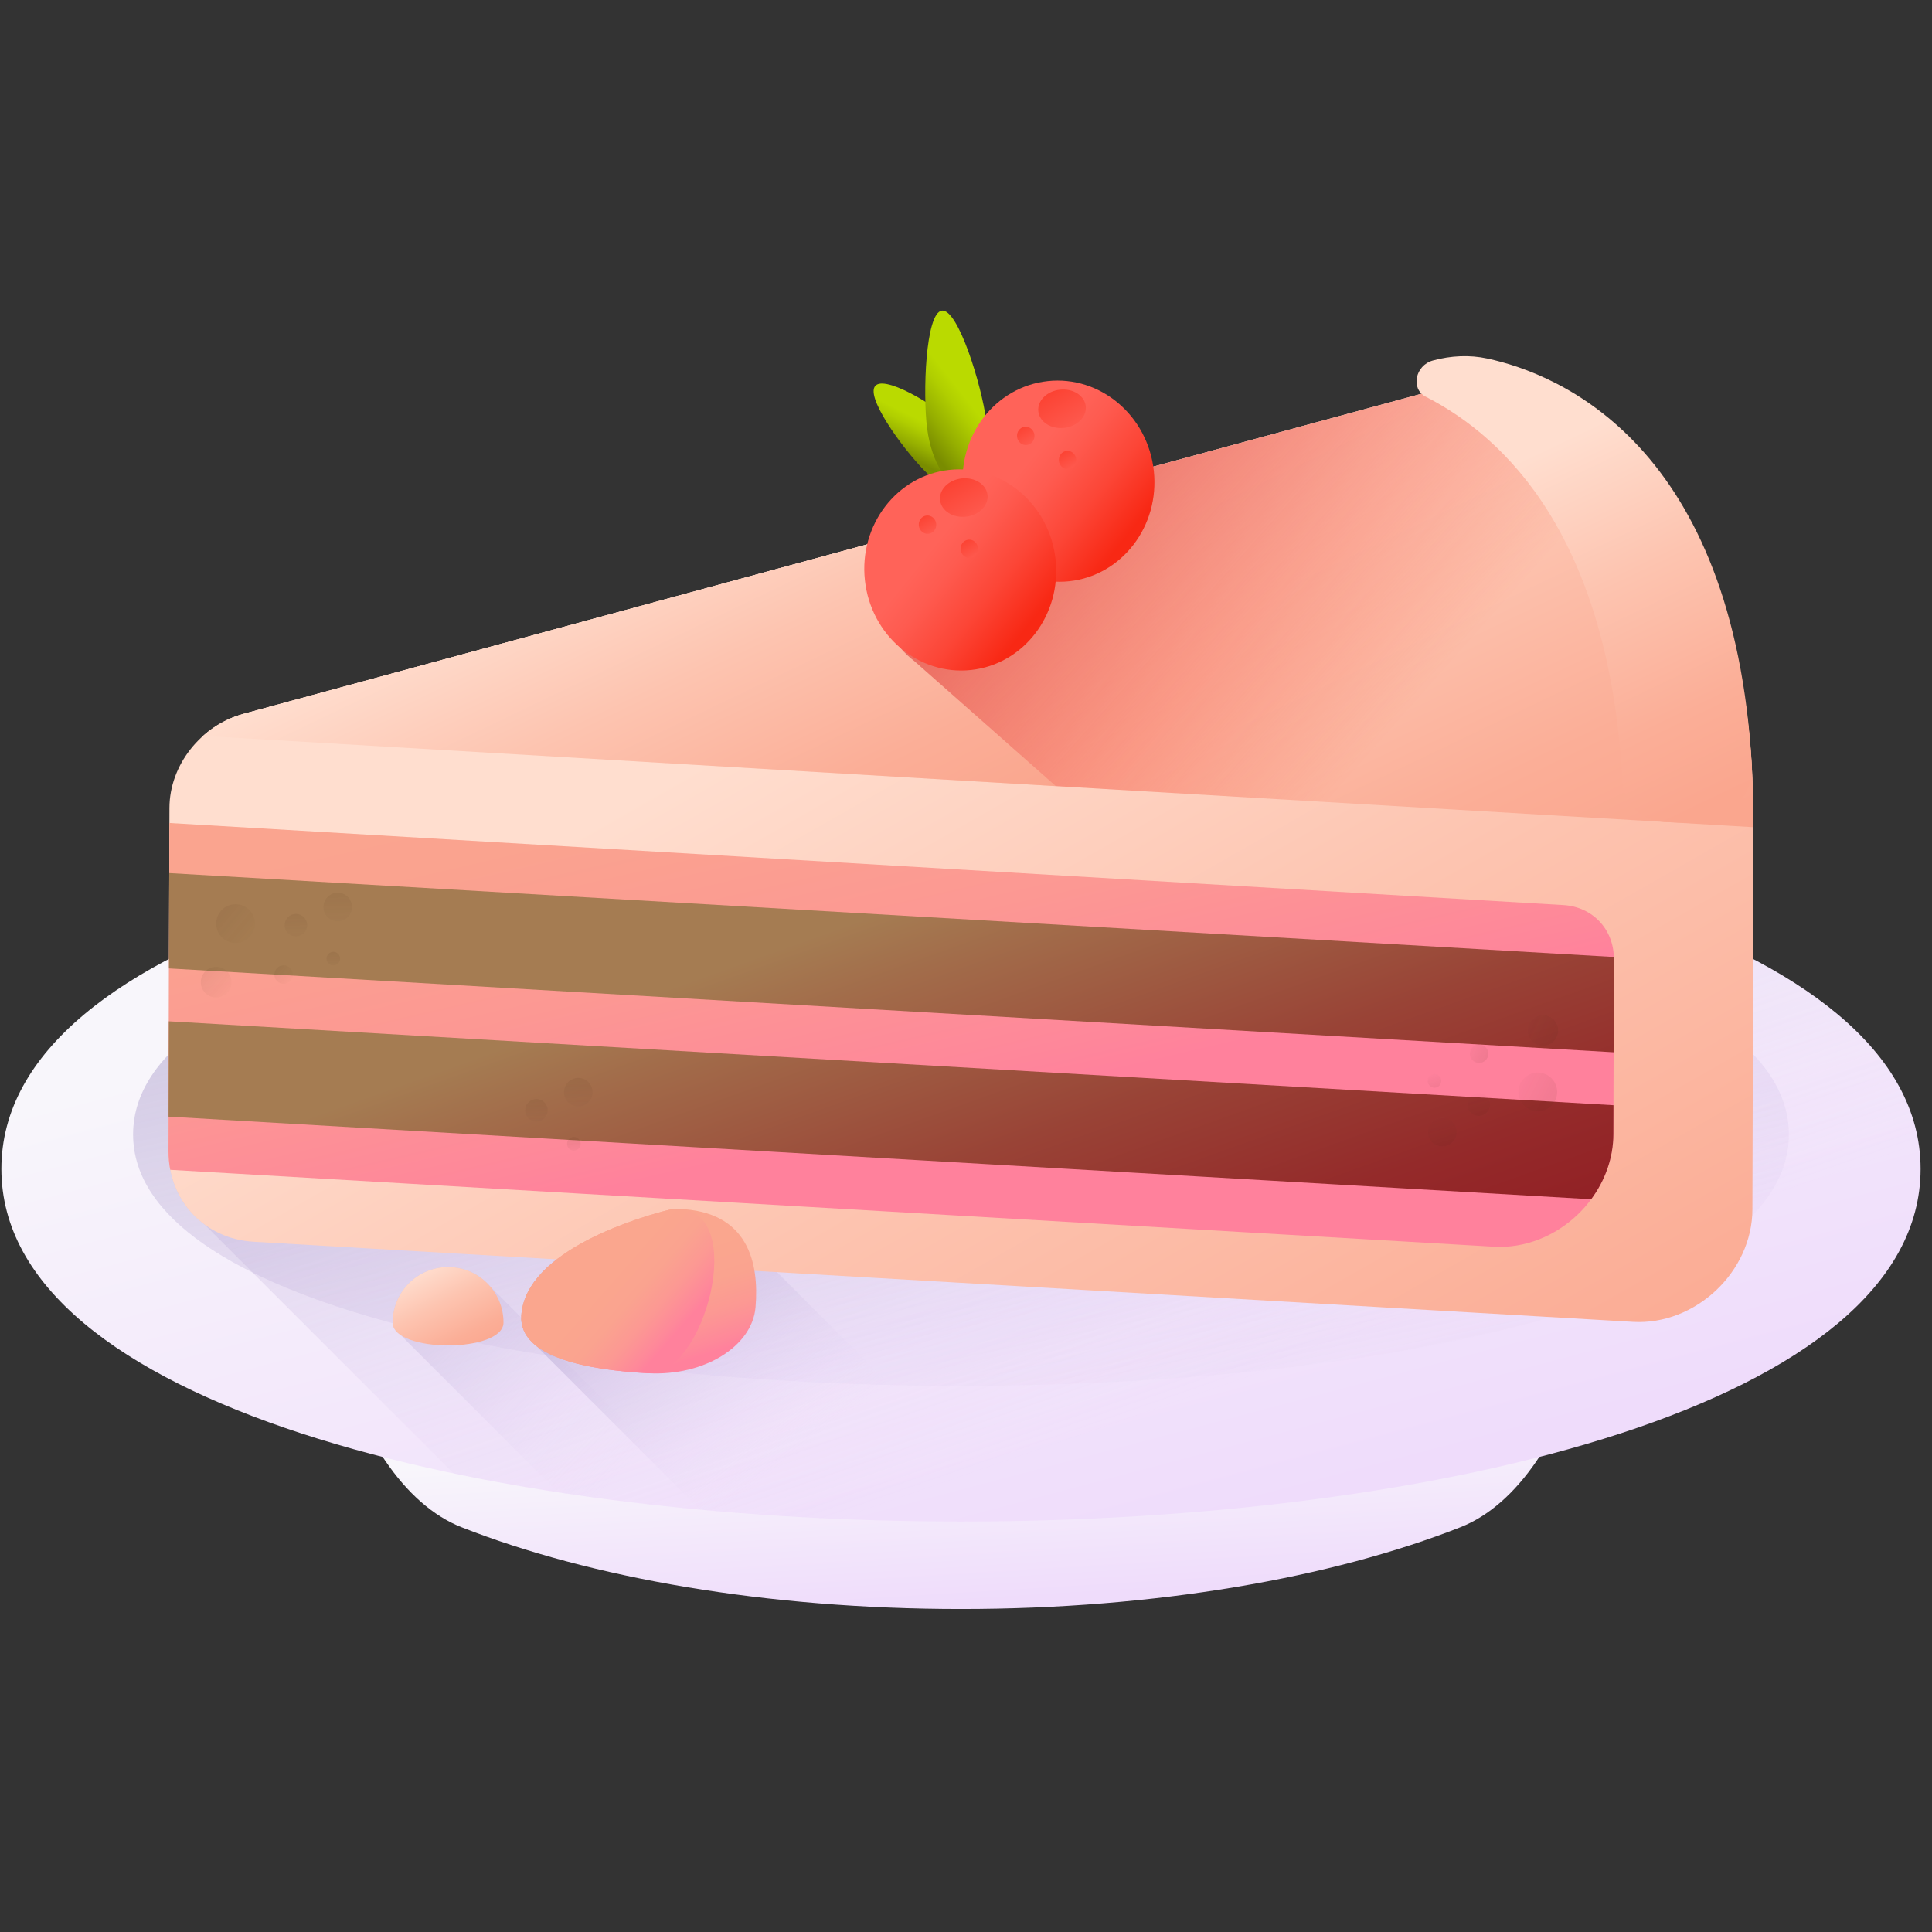 <svg width="151" height="151" viewBox="0 0 151 151" fill="none" xmlns="http://www.w3.org/2000/svg">
<rect x="0" y="0" width="151" height="151" fill="#333333" stroke="none"/>
<g clip-path="url(#clip0)">
<path d="M75.108 111.887C56.512 111.887 39.445 109.267 26.077 104.898C28 112.137 31.614 117.611 36.069 119.362C46.124 123.317 59.904 125.755 75.108 125.755C90.312 125.755 104.092 123.317 114.147 119.362C118.602 117.61 122.216 112.137 124.139 104.898C110.771 109.267 93.704 111.887 75.108 111.887Z" fill="url(#paint0_linear)"/>
<path d="M150.108 91.36C150.108 128.105 0.108 128.105 0.108 91.36C0.108 54.615 150.108 54.615 150.108 91.36Z" fill="url(#paint1_linear)"/>
<path d="M139.814 88.665C139.814 114.862 10.402 114.862 10.402 88.665C10.402 62.468 139.814 62.468 139.814 88.665Z" fill="url(#paint2_linear)"/>
<path d="M150.108 91.36C150.108 61.303 49.744 55.834 13.21 74.95C13.191 81.586 13.172 88.76 13.169 89.874L13.168 89.97C13.162 92.36 14.239 94.416 15.973 95.691L35.437 115.155C79.782 124.451 150.108 116.52 150.108 91.36Z" fill="url(#paint3_linear)"/>
<path d="M55.856 118.093L38.307 100.544C37.513 99.617 36.336 99.028 35.02 99.028C32.627 99.028 30.688 100.967 30.688 103.36C30.688 103.752 30.923 104.078 31.311 104.341L43.599 116.629C47.56 117.239 51.665 117.726 55.856 118.093Z" fill="url(#paint4_linear)"/>
<path d="M80.156 118.861L57.727 96.431C56.802 95.32 55.322 94.56 53.025 94.481C52.769 94.473 52.513 94.499 52.264 94.561C50.31 95.051 41.04 97.644 40.745 102.84C40.69 103.805 41.13 104.57 41.897 105.177L54.709 117.989C62.982 118.759 71.613 119.049 80.156 118.861Z" fill="url(#paint5_linear)"/>
<path d="M137.032 69.805L137.047 64.549C137.122 37.072 123.075 31.254 117.405 30.025C116.111 29.743 114.735 29.788 113.387 30.153L19.027 55.795C15.698 56.699 13.252 59.805 13.243 63.141C13.243 63.141 13.176 87.732 13.17 89.874L13.169 89.971C13.159 93.833 15.974 96.829 19.829 97.053L127.629 103.313C132.503 103.594 136.951 99.405 136.964 94.519C136.964 94.52 137.025 72.309 137.032 69.805Z" fill="url(#paint6_linear)"/>
<path d="M117.406 30.023C116.11 29.742 114.733 29.788 113.387 30.154L19.027 55.795C17.839 56.117 16.768 56.724 15.876 57.516L137.045 64.651L137.046 64.55C137.122 37.071 123.075 31.253 117.406 30.023Z" fill="url(#paint7_linear)"/>
<path d="M82.516 61.441L15.876 57.516C16.767 56.722 17.84 56.117 19.028 55.794L69.708 42.023C69.094 43.218 68.743 44.553 68.739 45.937C68.733 48.374 69.801 50.434 71.481 51.689L82.516 61.441Z" fill="url(#paint8_linear)"/>
<path d="M137.048 64.55L137.048 64.651L123.545 63.857L122.902 63.819L122.814 63.812L82.516 61.441L71.481 51.689C69.801 50.433 68.733 48.373 68.739 45.937C68.743 44.553 69.095 43.217 69.708 42.022L92.138 35.927L113.388 30.152C114.733 29.788 116.11 29.742 117.407 30.023C123.074 31.252 137.123 37.07 137.048 64.55Z" fill="url(#paint9_linear)"/>
<path d="M126.098 88.645L126.135 74.93C126.141 72.645 124.476 70.873 122.197 70.739L13.239 64.323C13.225 69.249 13.174 88.014 13.169 89.874L13.168 89.97C13.167 90.473 13.215 90.961 13.305 91.43L116.762 97.439C121.636 97.72 126.084 93.531 126.098 88.645Z" fill="url(#paint10_linear)"/>
<path d="M126.103 86.38L126.096 88.645C126.091 90.511 125.438 92.278 124.36 93.73L13.174 87.273L13.195 79.821L126.103 86.38Z" fill="url(#paint11_linear)"/>
<path d="M126.134 74.931L126.114 82.243L13.206 75.688L13.226 68.239L126.131 74.795C126.134 74.838 126.134 74.884 126.134 74.931Z" fill="url(#paint12_linear)"/>
<path d="M116.237 28.021C114.871 27.728 113.413 27.79 111.994 28.176C110.603 28.554 110.237 30.397 111.431 31.006C117.728 34.221 125.742 42.035 126.81 61.022C126.91 62.8 128.257 64.134 130.045 64.239L132.459 64.344C134.886 64.45 137.061 62.287 136.924 59.88C135.489 34.754 121.875 29.232 116.237 28.021Z" fill="url(#paint13_linear)"/>
<path d="M74.625 33.087C76.227 34.561 77.069 36.655 76.505 37.764C75.942 38.874 74.186 38.578 72.585 37.104C70.983 35.63 67.782 31.365 68.345 30.256C68.909 29.147 73.023 31.613 74.625 33.087Z" fill="url(#paint14_linear)"/>
<path d="M77.076 32.835C77.43 35.542 76.684 37.885 75.411 38.069C74.138 38.254 72.819 36.209 72.465 33.502C72.111 30.794 72.334 24.465 73.608 24.28C74.881 24.096 76.722 30.128 77.076 32.835Z" fill="url(#paint15_linear)"/>
<path d="M90.18 36.802C90.647 41.121 87.689 44.983 83.573 45.427C79.458 45.872 75.743 42.732 75.276 38.413C74.81 34.094 77.768 30.232 81.883 29.788C85.999 29.343 89.713 32.483 90.18 36.802Z" fill="url(#paint16_linear)"/>
<path d="M84.861 31.751C84.95 32.577 84.192 33.335 83.168 33.446C82.143 33.557 81.241 32.978 81.152 32.152C81.062 31.327 81.82 30.568 82.845 30.457C83.869 30.346 84.772 30.926 84.861 31.751Z" fill="url(#paint17_linear)"/>
<path d="M80.849 33.996C80.891 34.389 80.622 34.741 80.247 34.782C79.872 34.822 79.533 34.536 79.491 34.143C79.448 33.749 79.718 33.398 80.093 33.357C80.468 33.316 80.806 33.602 80.849 33.996Z" fill="url(#paint18_linear)"/>
<path d="M84.118 35.884C84.161 36.277 83.891 36.629 83.516 36.669C83.141 36.71 82.803 36.424 82.76 36.03C82.718 35.637 82.987 35.285 83.362 35.245C83.737 35.204 84.076 35.49 84.118 35.884Z" fill="url(#paint19_linear)"/>
<path d="M82.502 43.739C82.968 48.057 80.01 51.919 75.895 52.364C71.779 52.809 68.064 49.668 67.598 45.349C67.131 41.031 70.089 37.169 74.204 36.724C78.32 36.279 82.035 39.42 82.502 43.739Z" fill="url(#paint20_linear)"/>
<path d="M77.182 38.688C77.272 39.513 76.513 40.272 75.489 40.383C74.465 40.493 73.562 39.914 73.473 39.089C73.384 38.263 74.142 37.505 75.166 37.394C76.19 37.283 77.093 37.862 77.182 38.688Z" fill="url(#paint21_linear)"/>
<path d="M73.17 40.932C73.213 41.326 72.943 41.677 72.568 41.718C72.193 41.759 71.854 41.472 71.812 41.079C71.77 40.685 72.039 40.334 72.414 40.293C72.789 40.252 73.128 40.539 73.17 40.932Z" fill="url(#paint22_linear)"/>
<path d="M76.439 42.82C76.482 43.214 76.212 43.565 75.837 43.606C75.462 43.647 75.124 43.36 75.082 42.967C75.039 42.573 75.309 42.221 75.684 42.181C76.059 42.14 76.397 42.426 76.439 42.82Z" fill="url(#paint23_linear)"/>
<g opacity="0.5">
<g opacity="0.5">
<path opacity="0.5" d="M18.411 73.7C19.248 73.7 19.926 73.022 19.926 72.185C19.926 71.349 19.248 70.671 18.411 70.671C17.575 70.671 16.897 71.349 16.897 72.185C16.897 73.022 17.575 73.7 18.411 73.7Z" fill="url(#paint24_linear)"/>
<path opacity="0.5" d="M16.891 77.957C17.551 77.957 18.087 77.421 18.087 76.761C18.087 76.101 17.551 75.565 16.891 75.565C16.231 75.565 15.695 76.101 15.695 76.761C15.695 77.421 16.231 77.957 16.891 77.957Z" fill="url(#paint25_linear)"/>
<path opacity="0.5" d="M22.165 76.89C22.563 76.89 22.886 76.567 22.886 76.169C22.886 75.771 22.563 75.448 22.165 75.448C21.767 75.448 21.444 75.771 21.444 76.169C21.444 76.567 21.767 76.89 22.165 76.89Z" fill="url(#paint26_linear)"/>
</g>
<g opacity="0.5">
<path opacity="0.5" d="M26.396 72.013C27.014 72.013 27.515 71.512 27.515 70.894C27.515 70.276 27.014 69.775 26.396 69.775C25.778 69.775 25.277 70.276 25.277 70.894C25.277 71.512 25.778 72.013 26.396 72.013Z" fill="url(#paint27_linear)"/>
<path opacity="0.5" d="M23.127 73.194C23.615 73.194 24.011 72.799 24.011 72.311C24.011 71.823 23.615 71.427 23.127 71.427C22.639 71.427 22.244 71.823 22.244 72.311C22.244 72.799 22.639 73.194 23.127 73.194Z" fill="url(#paint28_linear)"/>
<path opacity="0.5" d="M26.052 75.457C26.346 75.457 26.584 75.218 26.584 74.924C26.584 74.63 26.346 74.391 26.052 74.391C25.758 74.391 25.519 74.63 25.519 74.924C25.519 75.218 25.758 75.457 26.052 75.457Z" fill="url(#paint29_linear)"/>
</g>
<g opacity="0.5">
<path opacity="0.5" d="M120.187 86.859C121.023 86.859 121.701 86.181 121.701 85.344C121.701 84.508 121.023 83.83 120.187 83.83C119.35 83.83 118.672 84.508 118.672 85.344C118.672 86.181 119.35 86.859 120.187 86.859Z" fill="url(#paint30_linear)"/>
<path opacity="0.5" d="M120.587 81.735C121.247 81.735 121.782 81.2 121.782 80.54C121.782 79.879 121.247 79.344 120.587 79.344C119.926 79.344 119.391 79.879 119.391 80.54C119.391 81.2 119.926 81.735 120.587 81.735Z" fill="url(#paint31_linear)"/>
<path opacity="0.5" d="M115.6 83.077C115.998 83.077 116.321 82.755 116.321 82.356C116.321 81.958 115.998 81.636 115.6 81.636C115.202 81.636 114.879 81.958 114.879 82.356C114.879 82.755 115.202 83.077 115.6 83.077Z" fill="url(#paint32_linear)"/>
</g>
<g opacity="0.5">
<path opacity="0.5" d="M112.729 89.599C113.348 89.599 113.849 89.098 113.849 88.48C113.849 87.862 113.348 87.361 112.729 87.361C112.111 87.361 111.61 87.862 111.61 88.48C111.61 89.098 112.111 89.599 112.729 89.599Z" fill="url(#paint33_linear)"/>
<path opacity="0.5" d="M115.573 87.216C116.061 87.216 116.457 86.821 116.457 86.333C116.457 85.845 116.061 85.449 115.573 85.449C115.086 85.449 114.69 85.845 114.69 86.333C114.69 86.821 115.086 87.216 115.573 87.216Z" fill="url(#paint34_linear)"/>
<path opacity="0.5" d="M112.116 85.014C112.41 85.014 112.648 84.776 112.648 84.482C112.648 84.188 112.41 83.949 112.116 83.949C111.821 83.949 111.583 84.188 111.583 84.482C111.583 84.776 111.821 85.014 112.116 85.014Z" fill="url(#paint35_linear)"/>
</g>
<g opacity="0.5">
<path opacity="0.5" d="M45.196 86.483C45.814 86.483 46.315 85.982 46.315 85.364C46.315 84.746 45.814 84.245 45.196 84.245C44.578 84.245 44.077 84.746 44.077 85.364C44.077 85.982 44.578 86.483 45.196 86.483Z" fill="url(#paint36_linear)"/>
<path opacity="0.5" d="M41.927 87.665C42.415 87.665 42.81 87.269 42.81 86.781C42.81 86.293 42.415 85.897 41.927 85.897C41.439 85.897 41.044 86.293 41.044 86.781C41.044 87.269 41.439 87.665 41.927 87.665Z" fill="url(#paint37_linear)"/>
<path opacity="0.5" d="M44.852 89.927C45.146 89.927 45.384 89.688 45.384 89.394C45.384 89.1 45.146 88.861 44.852 88.861C44.557 88.861 44.319 89.1 44.319 89.394C44.319 89.688 44.557 89.927 44.852 89.927Z" fill="url(#paint38_linear)"/>
</g>
</g>
<path d="M53.025 94.482C52.769 94.473 52.513 94.499 52.264 94.561C50.31 95.051 41.04 97.644 40.745 102.84C40.561 106.076 45.907 107.077 50.678 107.328C55.036 107.558 58.795 105.235 59.051 102.163C59.34 98.684 58.477 94.669 53.025 94.482Z" fill="url(#paint39_linear)"/>
<path d="M53.025 94.482C52.769 94.473 52.513 94.499 52.264 94.561C50.31 95.051 41.04 97.645 40.745 102.84C40.561 106.076 45.907 107.077 50.678 107.328C55.035 107.558 58.477 94.669 53.025 94.482Z" fill="url(#paint40_linear)"/>
<path d="M39.352 103.36C39.352 105.753 30.688 105.753 30.688 103.36C30.688 100.967 32.627 99.028 35.02 99.028C37.412 99.028 39.352 100.967 39.352 103.36Z" fill="url(#paint41_linear)"/>
</g>
<defs>
<linearGradient id="paint0_linear" x1="75.545" y1="112.107" x2="76.335" y2="125.144" gradientUnits="userSpaceOnUse">
<stop stop-color="#F8F6FB"/>
<stop offset="1" stop-color="#EFDCFB"/>
</linearGradient>
<linearGradient id="paint1_linear" x1="69.08" y1="68.608" x2="83.217" y2="121.962" gradientUnits="userSpaceOnUse">
<stop stop-color="#F8F6FB"/>
<stop offset="1" stop-color="#EFDCFB"/>
</linearGradient>
<linearGradient id="paint2_linear" x1="82.084" y1="122.02" x2="57.82" y2="5.997" gradientUnits="userSpaceOnUse">
<stop stop-color="#EFDCFB" stop-opacity="0"/>
<stop offset="0.029" stop-color="#E9D6F7" stop-opacity="0.029"/>
<stop offset="0.22" stop-color="#C5B5DE" stop-opacity="0.22"/>
<stop offset="0.414" stop-color="#AA9BCB" stop-opacity="0.414"/>
<stop offset="0.608" stop-color="#9688BD" stop-opacity="0.608"/>
<stop offset="0.803" stop-color="#8A7DB5" stop-opacity="0.803"/>
<stop offset="1" stop-color="#8679B2"/>
</linearGradient>
<linearGradient id="paint3_linear" x1="88.821" y1="110.882" x2="47.645" y2="-7.648" gradientUnits="userSpaceOnUse">
<stop stop-color="#EFDCFB" stop-opacity="0"/>
<stop offset="0.029" stop-color="#E9D6F7" stop-opacity="0.029"/>
<stop offset="0.22" stop-color="#C5B5DE" stop-opacity="0.22"/>
<stop offset="0.414" stop-color="#AA9BCB" stop-opacity="0.414"/>
<stop offset="0.608" stop-color="#9688BD" stop-opacity="0.608"/>
<stop offset="0.803" stop-color="#8A7DB5" stop-opacity="0.803"/>
<stop offset="1" stop-color="#8679B2"/>
</linearGradient>
<linearGradient id="paint4_linear" x1="47.953" y1="115.603" x2="4.393" y2="72.043" gradientUnits="userSpaceOnUse">
<stop stop-color="#EFDCFB" stop-opacity="0"/>
<stop offset="0.029" stop-color="#E9D6F7" stop-opacity="0.029"/>
<stop offset="0.22" stop-color="#C5B5DE" stop-opacity="0.22"/>
<stop offset="0.414" stop-color="#AA9BCB" stop-opacity="0.414"/>
<stop offset="0.608" stop-color="#9688BD" stop-opacity="0.608"/>
<stop offset="0.803" stop-color="#8A7DB5" stop-opacity="0.803"/>
<stop offset="1" stop-color="#8679B2"/>
</linearGradient>
<linearGradient id="paint5_linear" x1="62.259" y1="113.686" x2="34.024" y2="77.51" gradientUnits="userSpaceOnUse">
<stop stop-color="#EFDCFB" stop-opacity="0"/>
<stop offset="0.029" stop-color="#E9D6F7" stop-opacity="0.029"/>
<stop offset="0.22" stop-color="#C5B5DE" stop-opacity="0.22"/>
<stop offset="0.414" stop-color="#AA9BCB" stop-opacity="0.414"/>
<stop offset="0.608" stop-color="#9688BD" stop-opacity="0.608"/>
<stop offset="0.803" stop-color="#8A7DB5" stop-opacity="0.803"/>
<stop offset="1" stop-color="#8679B2"/>
</linearGradient>
<linearGradient id="paint6_linear" x1="65.983" y1="53.15" x2="112.905" y2="135.401" gradientUnits="userSpaceOnUse">
<stop stop-color="#FFDECF"/>
<stop offset="0.379" stop-color="#FDC4B0"/>
<stop offset="0.765" stop-color="#FBAE97"/>
<stop offset="1" stop-color="#FAA68E"/>
</linearGradient>
<linearGradient id="paint7_linear" x1="72.645" y1="45.65" x2="91.306" y2="84.615" gradientUnits="userSpaceOnUse">
<stop stop-color="#FFDECF"/>
<stop offset="0.379" stop-color="#FDC4B0"/>
<stop offset="0.765" stop-color="#FBAE97"/>
<stop offset="1" stop-color="#FAA68E"/>
</linearGradient>
<linearGradient id="paint8_linear" x1="43.13" y1="44.092" x2="57.214" y2="73.497" gradientUnits="userSpaceOnUse">
<stop stop-color="#FFDECF"/>
<stop offset="0.379" stop-color="#FDC4B0"/>
<stop offset="0.765" stop-color="#FBAE97"/>
<stop offset="1" stop-color="#FAA68E"/>
</linearGradient>
<linearGradient id="paint9_linear" x1="111.528" y1="53.923" x2="72.084" y2="18.849" gradientUnits="userSpaceOnUse">
<stop stop-color="#F82814" stop-opacity="0"/>
<stop offset="0.246" stop-color="#F12817" stop-opacity="0.246"/>
<stop offset="0.608" stop-color="#DD2820" stop-opacity="0.608"/>
<stop offset="1" stop-color="#C0272D"/>
</linearGradient>
<linearGradient id="paint10_linear" x1="64.89" y1="44.968" x2="74.557" y2="86.671" gradientUnits="userSpaceOnUse">
<stop stop-color="#FAA68E"/>
<stop offset="0.353" stop-color="#FAA38F"/>
<stop offset="0.651" stop-color="#FC9893"/>
<stop offset="0.929" stop-color="#FE879A"/>
<stop offset="1" stop-color="#FF819C"/>
</linearGradient>
<linearGradient id="paint11_linear" x1="65.86" y1="72.37" x2="79.282" y2="109.914" gradientUnits="userSpaceOnUse">
<stop stop-color="#A57C52"/>
<stop offset="0.134" stop-color="#A26C4A"/>
<stop offset="0.515" stop-color="#994336"/>
<stop offset="0.817" stop-color="#942A2A"/>
<stop offset="1" stop-color="#922125"/>
</linearGradient>
<linearGradient id="paint12_linear" x1="68.653" y1="71.372" x2="82.075" y2="108.916" gradientUnits="userSpaceOnUse">
<stop stop-color="#A57C52"/>
<stop offset="0.134" stop-color="#A26C4A"/>
<stop offset="0.515" stop-color="#994336"/>
<stop offset="0.817" stop-color="#942A2A"/>
<stop offset="1" stop-color="#922125"/>
</linearGradient>
<linearGradient id="paint13_linear" x1="121.313" y1="34.761" x2="134.575" y2="62.449" gradientUnits="userSpaceOnUse">
<stop stop-color="#FFDECF"/>
<stop offset="0.379" stop-color="#FDC4B0"/>
<stop offset="0.765" stop-color="#FBAE97"/>
<stop offset="1" stop-color="#FAA68E"/>
</linearGradient>
<linearGradient id="paint14_linear" x1="72.835" y1="33.276" x2="71.492" y2="35.991" gradientUnits="userSpaceOnUse">
<stop stop-color="#BADA00"/>
<stop offset="0.227" stop-color="#B0CE00"/>
<stop offset="0.638" stop-color="#95AE00"/>
<stop offset="1" stop-color="#798C00"/>
</linearGradient>
<linearGradient id="paint15_linear" x1="75.418" y1="31.021" x2="71.797" y2="33.879" gradientUnits="userSpaceOnUse">
<stop stop-color="#BADA00"/>
<stop offset="0.227" stop-color="#B0CE00"/>
<stop offset="0.638" stop-color="#95AE00"/>
<stop offset="1" stop-color="#798C00"/>
</linearGradient>
<linearGradient id="paint16_linear" x1="80.56" y1="35.827" x2="88.095" y2="41.886" gradientUnits="userSpaceOnUse">
<stop stop-color="#FF6359"/>
<stop offset="0.224" stop-color="#FE5B50"/>
<stop offset="0.595" stop-color="#FC4637"/>
<stop offset="1" stop-color="#F82814"/>
</linearGradient>
<linearGradient id="paint17_linear" x1="84.979" y1="35.265" x2="80.725" y2="28.085" gradientUnits="userSpaceOnUse">
<stop stop-color="#FF6359"/>
<stop offset="0.224" stop-color="#FE5B50"/>
<stop offset="0.595" stop-color="#FC4637"/>
<stop offset="1" stop-color="#F82814"/>
</linearGradient>
<linearGradient id="paint18_linear" x1="81.054" y1="35.544" x2="79.129" y2="32.294" gradientUnits="userSpaceOnUse">
<stop stop-color="#FF6359"/>
<stop offset="0.224" stop-color="#FE5B50"/>
<stop offset="0.595" stop-color="#FC4637"/>
<stop offset="1" stop-color="#F82814"/>
</linearGradient>
<linearGradient id="paint19_linear" x1="84.324" y1="37.429" x2="82.399" y2="34.18" gradientUnits="userSpaceOnUse">
<stop stop-color="#FF6359"/>
<stop offset="0.224" stop-color="#FE5B50"/>
<stop offset="0.595" stop-color="#FC4637"/>
<stop offset="1" stop-color="#F82814"/>
</linearGradient>
<linearGradient id="paint20_linear" x1="72.886" y1="42.767" x2="80.421" y2="48.826" gradientUnits="userSpaceOnUse">
<stop stop-color="#FF6359"/>
<stop offset="0.224" stop-color="#FE5B50"/>
<stop offset="0.595" stop-color="#FC4637"/>
<stop offset="1" stop-color="#F82814"/>
</linearGradient>
<linearGradient id="paint21_linear" x1="77.305" y1="42.205" x2="73.052" y2="35.025" gradientUnits="userSpaceOnUse">
<stop stop-color="#FF6359"/>
<stop offset="0.224" stop-color="#FE5B50"/>
<stop offset="0.595" stop-color="#FC4637"/>
<stop offset="1" stop-color="#F82814"/>
</linearGradient>
<linearGradient id="paint22_linear" x1="73.38" y1="42.483" x2="71.455" y2="39.234" gradientUnits="userSpaceOnUse">
<stop stop-color="#FF6359"/>
<stop offset="0.224" stop-color="#FE5B50"/>
<stop offset="0.595" stop-color="#FC4637"/>
<stop offset="1" stop-color="#F82814"/>
</linearGradient>
<linearGradient id="paint23_linear" x1="76.65" y1="44.369" x2="74.725" y2="41.12" gradientUnits="userSpaceOnUse">
<stop stop-color="#FF6359"/>
<stop offset="0.224" stop-color="#FE5B50"/>
<stop offset="0.595" stop-color="#FC4637"/>
<stop offset="1" stop-color="#F82814"/>
</linearGradient>
<linearGradient id="paint24_linear" x1="19.826" y1="74.002" x2="14.34" y2="69.385" gradientUnits="userSpaceOnUse">
<stop stop-color="#42210B" stop-opacity="0"/>
<stop offset="1" stop-color="#42210B"/>
</linearGradient>
<linearGradient id="paint25_linear" x1="17.932" y1="78.265" x2="13.601" y2="74.62" gradientUnits="userSpaceOnUse">
<stop stop-color="#42210B" stop-opacity="0"/>
<stop offset="1" stop-color="#42210B"/>
</linearGradient>
<linearGradient id="paint26_linear" x1="22.654" y1="77.21" x2="20.043" y2="75.012" gradientUnits="userSpaceOnUse">
<stop stop-color="#42210B" stop-opacity="0"/>
<stop offset="1" stop-color="#42210B"/>
</linearGradient>
<linearGradient id="paint27_linear" x1="26.451" y1="73.001" x2="26.288" y2="67.704" gradientUnits="userSpaceOnUse">
<stop stop-color="#42210B" stop-opacity="0"/>
<stop offset="1" stop-color="#42210B"/>
</linearGradient>
<linearGradient id="paint28_linear" x1="23.17" y1="74.06" x2="23.041" y2="69.878" gradientUnits="userSpaceOnUse">
<stop stop-color="#42210B" stop-opacity="0"/>
<stop offset="1" stop-color="#42210B"/>
</linearGradient>
<linearGradient id="paint29_linear" x1="26.079" y1="76.139" x2="26.002" y2="73.618" gradientUnits="userSpaceOnUse">
<stop stop-color="#42210B" stop-opacity="0"/>
<stop offset="1" stop-color="#42210B"/>
</linearGradient>
<linearGradient id="paint30_linear" x1="117.735" y1="84.35" x2="124.156" y2="87.541" gradientUnits="userSpaceOnUse">
<stop stop-color="#42210B" stop-opacity="0"/>
<stop offset="1" stop-color="#42210B"/>
</linearGradient>
<linearGradient id="paint31_linear" x1="118.569" y1="79.76" x2="123.638" y2="82.279" gradientUnits="userSpaceOnUse">
<stop stop-color="#42210B" stop-opacity="0"/>
<stop offset="1" stop-color="#42210B"/>
</linearGradient>
<linearGradient id="paint32_linear" x1="114.23" y1="81.9" x2="117.286" y2="83.419" gradientUnits="userSpaceOnUse">
<stop stop-color="#42210B" stop-opacity="0"/>
<stop offset="1" stop-color="#42210B"/>
</linearGradient>
<linearGradient id="paint33_linear" x1="112.433" y1="86.887" x2="113.837" y2="91.994" gradientUnits="userSpaceOnUse">
<stop stop-color="#42210B" stop-opacity="0"/>
<stop offset="1" stop-color="#42210B"/>
</linearGradient>
<linearGradient id="paint34_linear" x1="115.371" y1="85.086" x2="116.48" y2="89.118" gradientUnits="userSpaceOnUse">
<stop stop-color="#42210B" stop-opacity="0"/>
<stop offset="1" stop-color="#42210B"/>
</linearGradient>
<linearGradient id="paint35_linear" x1="112.056" y1="83.75" x2="112.724" y2="86.181" gradientUnits="userSpaceOnUse">
<stop stop-color="#42210B" stop-opacity="0"/>
<stop offset="1" stop-color="#42210B"/>
</linearGradient>
<linearGradient id="paint36_linear" x1="45.259" y1="87.476" x2="45.096" y2="82.179" gradientUnits="userSpaceOnUse">
<stop stop-color="#42210B" stop-opacity="0"/>
<stop offset="1" stop-color="#42210B"/>
</linearGradient>
<linearGradient id="paint37_linear" x1="41.978" y1="88.535" x2="41.849" y2="84.353" gradientUnits="userSpaceOnUse">
<stop stop-color="#42210B" stop-opacity="0"/>
<stop offset="1" stop-color="#42210B"/>
</linearGradient>
<linearGradient id="paint38_linear" x1="44.888" y1="90.615" x2="44.81" y2="88.094" gradientUnits="userSpaceOnUse">
<stop stop-color="#42210B" stop-opacity="0"/>
<stop offset="1" stop-color="#42210B"/>
</linearGradient>
<linearGradient id="paint39_linear" x1="49.153" y1="99.067" x2="51.709" y2="106.967" gradientUnits="userSpaceOnUse">
<stop stop-color="#FAA68E"/>
<stop offset="0.353" stop-color="#FAA38F"/>
<stop offset="0.651" stop-color="#FC9893"/>
<stop offset="0.929" stop-color="#FE879A"/>
<stop offset="1" stop-color="#FF819C"/>
</linearGradient>
<linearGradient id="paint40_linear" x1="47.804" y1="99.723" x2="52.865" y2="104.164" gradientUnits="userSpaceOnUse">
<stop stop-color="#FAA68E"/>
<stop offset="0.353" stop-color="#FAA38F"/>
<stop offset="0.651" stop-color="#FC9893"/>
<stop offset="0.929" stop-color="#FE879A"/>
<stop offset="1" stop-color="#FF819C"/>
</linearGradient>
<linearGradient id="paint41_linear" x1="33.055" y1="99.174" x2="36.731" y2="106.233" gradientUnits="userSpaceOnUse">
<stop stop-color="#FFDECF"/>
<stop offset="0.379" stop-color="#FDC4B0"/>
<stop offset="0.765" stop-color="#FBAE97"/>
<stop offset="1" stop-color="#FAA68E"/>
</linearGradient>
<clipPath id="clip0">
<rect width="150" height="150" fill="white" transform="translate(0.108 0.016)"/>
</clipPath>
</defs>
</svg>
